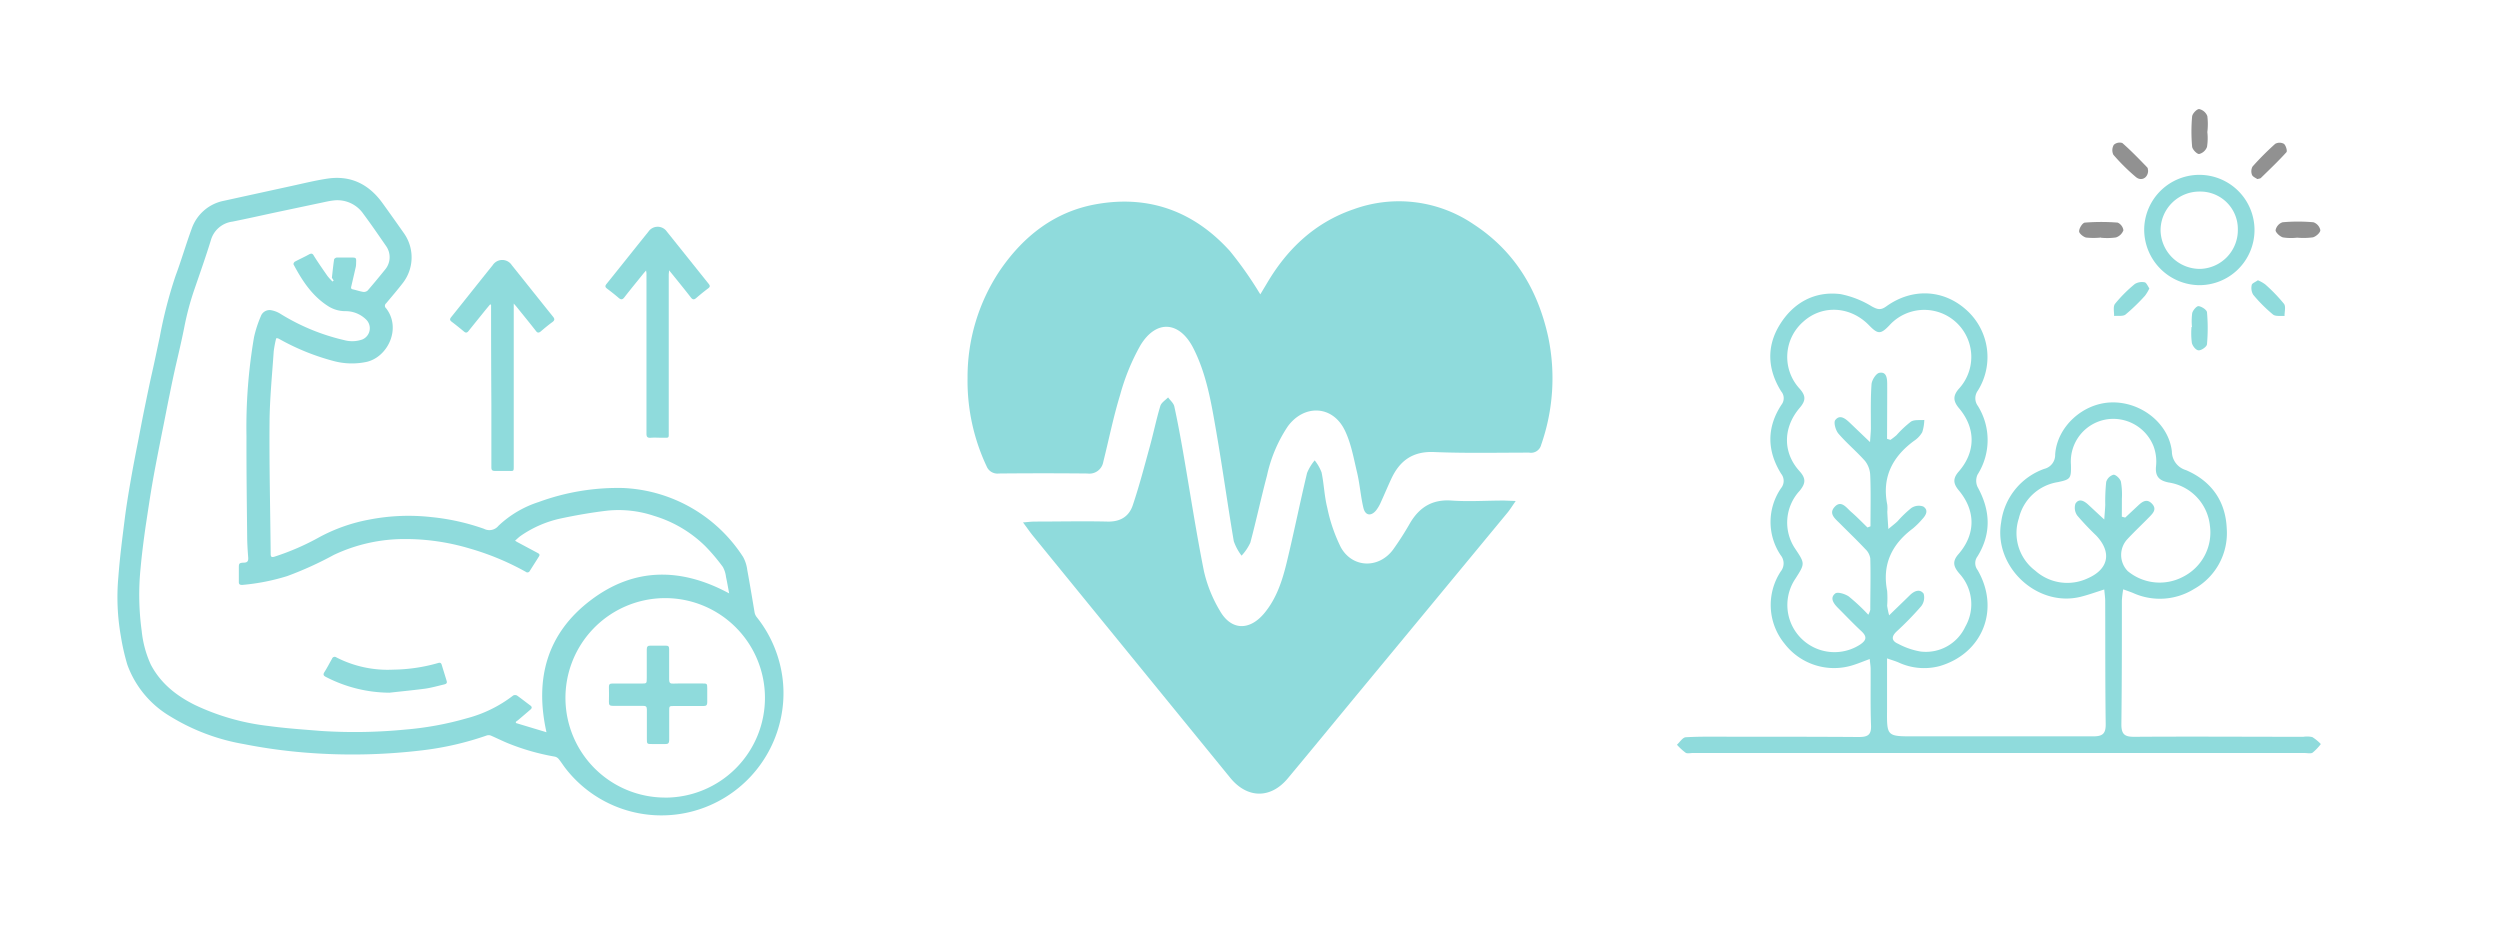 <svg id="Layer_1" data-name="Layer 1" xmlns="http://www.w3.org/2000/svg" width="504" height="190" viewBox="0 0 504 190">
  <defs>
    <style>
      .cls-1 {
        fill: #8fdbdc;
      }

      .cls-2 {
        fill: #919191;
      }
    </style>
  </defs>
  <path class="cls-1" d="M55.68,68.19a22.07,22.07,0,0,0-.5,2.65c-.32,4.78-.81,9.57-.84,14.36-.07,8.82.15,17.65.23,26.48,0,.59.19.72.75.55a50.27,50.27,0,0,0,9.18-4,34.31,34.31,0,0,1,9.9-3.47,41.37,41.37,0,0,1,12.51-.52,45.27,45.27,0,0,1,10.67,2.37,2.35,2.35,0,0,0,2.91-.61,21.21,21.21,0,0,1,8.1-4.79,46.32,46.32,0,0,1,17-2.83,30.36,30.36,0,0,1,24.22,13.9,7.31,7.31,0,0,1,.84,2.63c.53,2.86,1,5.73,1.48,8.59a2.22,2.22,0,0,0,.44.93,24.75,24.75,0,0,1,4.75,9.84,24.14,24.14,0,0,1,.18,10.12,24.63,24.63,0,0,1-17.71,19.13A24.47,24.47,0,0,1,114,154.89c-.47-.61-.87-1.26-1.36-1.86a1.39,1.39,0,0,0-.77-.49,46,46,0,0,1-9.56-2.74c-1.12-.47-2.2-1-3.31-1.49a1.28,1.28,0,0,0-.84-.05,61.2,61.2,0,0,1-13,3,118.15,118.15,0,0,1-23.78.45A108.66,108.66,0,0,1,49.11,150a41.85,41.85,0,0,1-14.79-5.58A20,20,0,0,1,25.67,134a44.67,44.67,0,0,1-1.31-5.77,45.22,45.22,0,0,1-.5-11.9c.29-3.92.8-7.83,1.29-11.73.33-2.6.76-5.2,1.21-7.79s1-5.44,1.54-8.16c.4-2.1.8-4.2,1.23-6.3.51-2.46,1-4.91,1.56-7.37s1-4.68,1.51-7a90.84,90.84,0,0,1,3.18-12.34c1.17-3.13,2.1-6.36,3.25-9.49a8.61,8.61,0,0,1,6.5-5.67c4.55-1,9.13-2,13.7-3,2.4-.52,4.8-1.12,7.24-1.48,4.7-.68,8.35,1.18,11.08,5,1.45,2,2.86,4,4.27,6a8.43,8.43,0,0,1-.17,10c-1.09,1.42-2.26,2.78-3.41,4.15a.64.64,0,0,0,0,1c3.1,4,.4,9.75-3.86,10.79a14.22,14.22,0,0,1-6.77-.17,46.62,46.62,0,0,1-10.89-4.42L56,68.19S55.89,68.19,55.68,68.19ZM103.84,109a5.43,5.43,0,0,0,.46.29l4.06,2.17c.31.17.56.32.28.74-.63,1-1.22,1.93-1.83,2.89a.52.52,0,0,1-.81.19,53.61,53.61,0,0,0-11.37-4.72,45.35,45.35,0,0,0-13.14-1.89,33.26,33.26,0,0,0-14.19,3.2,71.21,71.21,0,0,1-9.37,4.26,42.78,42.78,0,0,1-9.09,1.79c-.52,0-.71-.13-.69-.66,0-.9,0-1.81,0-2.72s0-1.07,1-1.11c.67,0,.94-.27.89-1-.11-1.39-.2-2.79-.21-4.18-.07-6.76-.16-13.51-.14-20.27a107.5,107.5,0,0,1,1.52-20,23.62,23.62,0,0,1,1.37-4.22,1.88,1.88,0,0,1,2.15-1.21,5.34,5.34,0,0,1,1.78.7,42.55,42.55,0,0,0,12.89,5.32,6.11,6.11,0,0,0,3.64-.13,2.45,2.45,0,0,0,.79-4,5.9,5.9,0,0,0-4.16-1.71,6.42,6.42,0,0,1-3.5-1c-3.24-2.06-5.25-5.14-7-8.44-.05-.11.12-.46.28-.54.94-.51,1.92-.94,2.85-1.46.52-.28.75-.16,1,.32.87,1.38,1.8,2.71,2.73,4.05a14.39,14.39,0,0,0,1,1.1l.24-.2L66.91,56c.14-1.24.26-2.46.44-3.67,0-.17.35-.4.55-.41.93,0,1.86,0,2.79,0,1.13,0,1.15,0,1.1,1.12a4,4,0,0,1-.05.7c-.29,1.29-.59,2.57-.89,3.86-.07.32-.22.63.3.74.7.15,1.39.4,2.09.51a1.14,1.14,0,0,0,.89-.29c1.19-1.37,2.34-2.77,3.48-4.18a3.88,3.88,0,0,0,.25-4.74c-1.51-2.18-3-4.37-4.59-6.5a6.35,6.35,0,0,0-6.07-2.72c-1,.11-2,.38-3.08.59L55.66,42.8c-2.93.63-5.86,1.29-8.8,1.88a5.19,5.19,0,0,0-4.36,3.79c-1,3.24-2.13,6.44-3.23,9.64a56.41,56.41,0,0,0-2.08,7.67c-.46,2.35-1,4.68-1.54,7s-1,4.49-1.45,6.75c-.53,2.55-1,5.1-1.53,7.66-.63,3.22-1.28,6.43-1.85,9.66s-1,6.25-1.48,9.38c-.39,2.76-.75,5.54-1,8.32a53.79,53.79,0,0,0,.23,12.68A21.46,21.46,0,0,0,30.41,134c2,3.79,5.15,6.26,8.86,8.11a46.91,46.91,0,0,0,14.89,4.25c3.5.48,7,.71,10.57,1a105.15,105.15,0,0,0,17-.28,63.58,63.58,0,0,0,12.4-2.28,26.1,26.1,0,0,0,9.32-4.58.83.83,0,0,1,.78,0c.91.64,1.78,1.34,2.68,2,.39.29.36.56,0,.85-.77.67-1.55,1.33-2.34,2-.18.16-.38.29-.57.44v.25l6.17,1.86c-2.42-10.83.14-19.95,8.91-26.61s18.25-6.61,27.92-1.38c-.23-1.2-.41-2.27-.64-3.33a5.43,5.43,0,0,0-.63-2,38.45,38.45,0,0,0-3.55-4.2A25,25,0,0,0,131.86,104a22.5,22.5,0,0,0-9.38-1.06c-3.16.37-6.31.92-9.42,1.58a22.47,22.47,0,0,0-8.19,3.58C104.53,108.36,104.22,108.66,103.84,109Zm30.2,51.8A20.11,20.11,0,1,0,114,141.14,20.1,20.1,0,0,0,134,160.79Z"/>
  <path class="cls-1" d="M98.82,61.35c-.38.46-.77.92-1.14,1.38-1.08,1.35-2.17,2.68-3.22,4-.31.39-.56.41-.92.11-.83-.69-1.66-1.36-2.51-2-.39-.3-.36-.55-.07-.91,2.8-3.48,5.57-7,8.37-10.47a2.29,2.29,0,0,1,3.85,0c2.77,3.45,5.52,6.92,8.29,10.36.39.47.38.75-.11,1.11-.81.59-1.58,1.23-2.34,1.88-.41.34-.68.32-1-.12-1.28-1.64-2.59-3.24-3.89-4.85-.13-.17-.29-.33-.56-.65,0,.44,0,.68,0,.92q0,15.8,0,31.58c0,1.45.08,1.25-1.22,1.25-.84,0-1.68,0-2.51,0-.57,0-.78-.13-.78-.73,0-4.21,0-8.43,0-12.64Q99,71.79,99,62c0-.18,0-.36,0-.54Z"/>
  <path class="cls-1" d="M130.25,54.53c-.26.3-.42.47-.57.66-1.27,1.58-2.56,3.14-3.8,4.74-.41.54-.71.51-1.18.11-.75-.65-1.55-1.27-2.34-1.87-.38-.29-.4-.53-.1-.91,2.84-3.52,5.64-7.06,8.47-10.57a2.25,2.25,0,0,1,3.71,0c2.81,3.5,5.6,7,8.42,10.52.32.4.32.63-.11.94-.82.61-1.61,1.26-2.39,1.93-.43.37-.71.36-1.07-.1-1.26-1.62-2.55-3.21-3.84-4.8-.14-.18-.29-.35-.57-.69,0,.41-.06.64-.06.87q0,15.83,0,31.65c0,1.42.13,1.22-1.23,1.24-.79,0-1.59-.06-2.37,0s-.9-.24-.89-.92c0-4.82,0-9.64,0-14.46V55.16C130.33,55,130.29,54.85,130.25,54.53Z"/>
  <path class="cls-1" d="M78.5,139.65a28.23,28.23,0,0,1-12.78-3.17c-.51-.26-.63-.49-.31-1,.55-.86,1-1.76,1.52-2.66a.57.57,0,0,1,.9-.28A22.63,22.63,0,0,0,79.29,135a34,34,0,0,0,9.08-1.35c.36-.1.56,0,.67.35.33,1.09.68,2.18,1,3.26.18.55-.2.65-.57.74-1.26.3-2.52.66-3.8.84C83.3,139.15,80.9,139.38,78.5,139.65Z"/>
  <path class="cls-1" d="M138.72,137.79c.95,0,1.91,0,2.86,0s1,0,1,1,0,1.86,0,2.8c0,.53-.18.75-.73.74-2,0-4,0-5.94,0-1,0-1,0-1,1,0,2,0,3.91,0,5.87,0,.61-.21.82-.81.8-.86,0-1.73,0-2.59,0-1.09,0-1.1,0-1.1-1.08,0-2,0-3.91,0-5.87,0-.58-.18-.76-.76-.75-2,0-4,0-6.08,0-.6,0-.84-.15-.81-.78.05-1,0-2,0-3.07,0-.49.18-.65.66-.65,2,0,3.91,0,5.87,0,1.09,0,1.1,0,1.1-1.12,0-1.91,0-3.82,0-5.73,0-.56.16-.81.75-.79,1,0,2.05,0,3.08,0,.52,0,.69.17.68.69,0,2,0,4.1,0,6.15,0,.68.23.84.85.81C136.71,137.76,137.71,137.79,138.72,137.79Z"/>
  <path class="cls-1" d="M376.94,132.86c-1.27.46-2.3.9-3.37,1.23a12.59,12.59,0,0,1-13.8-4.32A12.31,12.31,0,0,1,359,115.2a2.59,2.59,0,0,0,0-3.25,12,12,0,0,1,.08-13.56,2.3,2.3,0,0,0,0-2.88c-2.87-4.62-2.94-9.32.06-13.91a2.13,2.13,0,0,0-.06-2.71c-2.73-4.39-3-9-.29-13.41s7-6.86,12.3-6.18a19.16,19.16,0,0,1,6.3,2.49c1.11.6,1.76.78,2.85,0,5.3-3.83,11.71-3.46,16.34.84a12.74,12.74,0,0,1,2.16,16.11,2.6,2.6,0,0,0,0,3.1,13,13,0,0,1-.07,13.85,3,3,0,0,0,0,2.47c2.61,4.72,2.83,9.39,0,14a2.27,2.27,0,0,0,0,2.74c4.6,7.9,1.06,16.85-7.66,19.39a12.24,12.24,0,0,1-8.31-.76c-.59-.25-1.21-.43-2.27-.8,0,3.68,0,7,0,10.27-.05,5.45-.06,5.45,5.4,5.45,12.05,0,24.09,0,36.14,0,1.93,0,2.57-.54,2.54-2.51-.11-8.25-.07-16.51-.1-24.76,0-.72-.11-1.43-.19-2.34-1.75.55-3.25,1.1-4.79,1.48-8.79,2.15-17.54-6.1-16-15a13.21,13.21,0,0,1,8.7-10.8,2.86,2.86,0,0,0,2.19-2.88c.37-5.6,5.56-10.33,11.28-10.51,6-.19,11.63,4.21,12.25,9.9a3.94,3.94,0,0,0,2.83,3.74c5.11,2.19,8,6.23,8.23,11.77a12.88,12.88,0,0,1-6.61,12.21,13.06,13.06,0,0,1-12.26.8c-.55-.23-1.12-.42-2-.74a19.44,19.44,0,0,0-.27,2.25c0,8.32,0,16.64-.1,25,0,2,.7,2.49,2.59,2.48,11.36-.08,22.73,0,34.1,0a4.73,4.73,0,0,1,1.81.06,8.9,8.9,0,0,1,1.71,1.4,10.45,10.45,0,0,1-1.65,1.73c-.38.25-1.05.08-1.59.08q-61.71,0-123.42,0c-.48,0-1.06.16-1.4-.06a12.06,12.06,0,0,1-1.75-1.61c.59-.53,1.15-1.47,1.77-1.51,2.9-.17,5.81-.11,8.72-.11,8.73,0,17.46,0,26.19.06,1.81,0,2.53-.43,2.45-2.36-.14-3.79-.06-7.58-.08-11.37C377.12,134.25,377,133.66,376.94,132.86Zm3.49-44.39.68.21a14.1,14.1,0,0,0,1.22-.94A21.27,21.27,0,0,1,385.25,85c.69-.44,1.78-.25,2.69-.34a8.65,8.65,0,0,1-.42,2.48,5.25,5.25,0,0,1-1.67,1.75c-4.37,3.23-6.49,7.37-5.37,12.89a8.4,8.4,0,0,1,0,1.42c.05,1,.11,1.94.21,3.45.91-.76,1.42-1.14,1.87-1.58a23.09,23.09,0,0,1,2.77-2.66,2.7,2.7,0,0,1,2.39-.3c1.13.72.57,1.75-.2,2.56a15.64,15.64,0,0,1-1.87,1.86c-4.24,3.17-6.24,7.22-5.2,12.59a20.5,20.5,0,0,1,0,3,16.22,16.22,0,0,0,.4,1.93c1.6-1.56,2.9-2.8,4.18-4.06.87-.85,2-1.35,2.78-.3a2.87,2.87,0,0,1-.51,2.54,62.47,62.47,0,0,1-4.95,5.08c-1.12,1.06-1,1.91.32,2.48a14.78,14.78,0,0,0,4.53,1.56,8.76,8.76,0,0,0,9-5A9.13,9.13,0,0,0,395,115.62c-1.13-1.33-1.5-2.37-.21-3.86,3.51-4,3.56-8.75.12-12.88-1.17-1.4-1.25-2.43,0-3.85,3.41-3.93,3.42-8.7.05-12.71-1.24-1.46-1.28-2.56,0-4A9.48,9.48,0,0,0,380.9,65.59c-1.75,1.83-2.31,1.83-4.09,0-3.77-3.9-9.47-4.2-13.29-.72a9.43,9.43,0,0,0-.74,13.46c1.35,1.51,1.27,2.47,0,3.94-3.37,4-3.37,9,0,12.71,1.35,1.5,1.25,2.49,0,4a9.42,9.42,0,0,0-.88,11.63c2,3,2,3,.09,6a9.5,9.5,0,0,0,13,13.34c1.26-.85,1.47-1.57.29-2.68-1.64-1.52-3.17-3.14-4.75-4.72-.87-.87-1.69-2-.55-2.9.47-.38,2,.08,2.75.61a39.74,39.74,0,0,1,3.92,3.67,3.73,3.73,0,0,0,.4-1c0-3.45.1-6.9,0-10.35a3.21,3.21,0,0,0-1-1.88c-1.66-1.77-3.42-3.45-5.14-5.18-1-1-2.32-2-1-3.38s2.37.28,3.31,1.08c1.15,1,2.18,2.07,3.26,3.12l.61-.23c0-3.41.09-6.83-.05-10.24A5,5,0,0,0,376,92.94c-1.7-1.92-3.7-3.58-5.37-5.52-.57-.66-1-2.24-.65-2.72.92-1.2,2-.35,2.9.49L377,89.13c.08-1.32.16-2,.17-2.73,0-3-.08-6,.13-8.93.06-.84.91-2.19,1.58-2.31,1.44-.27,1.57,1.09,1.58,2.22s0,2.3,0,3.45Zm47.33,15.69.68.19,2.59-2.42c.85-.8,1.76-1.47,2.79-.4s.28,1.88-.46,2.64c-1.51,1.55-3.07,3-4.56,4.61a4.66,4.66,0,0,0,.16,6.36,10.09,10.09,0,0,0,11.2,1.11A10,10,0,0,0,445.52,106a9.83,9.83,0,0,0-8.31-8.73c-1.94-.38-2.77-1.24-2.55-3.32a8.85,8.85,0,0,0-.51-4,8.73,8.73,0,0,0-9.65-5.37,8.59,8.59,0,0,0-7,9.07c.07,2.86-.09,3-2.66,3.55a9.61,9.61,0,0,0-7.84,7.3,9.49,9.49,0,0,0,3.31,10.55,9.7,9.7,0,0,0,10.64,1.51c4.2-1.86,4.81-5.28,1.62-8.62a54.34,54.34,0,0,1-3.79-4,2.71,2.71,0,0,1-.37-2.4c.72-1.15,1.76-.55,2.57.19s1.9,1.78,3.24,3c.09-1.36.17-2.14.2-2.92a37.74,37.74,0,0,1,.19-4.65,2.17,2.17,0,0,1,1.48-1.46c.5,0,1.34.82,1.49,1.42a15,15,0,0,1,.19,3.43C427.78,101.83,427.76,103,427.76,104.16Z"/>
  <path class="cls-1" d="M432.27,46.17a11.12,11.12,0,1,1,11,11.32A11.22,11.22,0,0,1,432.27,46.17Zm3.3.28a7.93,7.93,0,0,0,8,7.76,7.83,7.83,0,0,0,7.58-7.9,7.56,7.56,0,0,0-7.71-7.69A7.83,7.83,0,0,0,435.57,46.45Z"/>
  <path class="cls-2" d="M445,26.63a11.17,11.17,0,0,1-.07,3,2.3,2.3,0,0,1-1.59,1.42c-.47,0-1.36-.93-1.41-1.51a34,34,0,0,1,0-6.05c.05-.58.94-1.52,1.42-1.5A2.27,2.27,0,0,1,445,23.41,13.27,13.27,0,0,1,445,26.63Z"/>
  <path class="cls-2" d="M433.06,34.38c0,1.47-1.35,2.22-2.44,1.33a39.81,39.81,0,0,1-4.57-4.52,2.13,2.13,0,0,1,.1-2,1.77,1.77,0,0,1,1.71-.36c1.76,1.54,3.39,3.23,5,4.9C433.06,33.92,433,34.26,433.06,34.38Z"/>
  <path class="cls-1" d="M455.19,56.5a7.18,7.18,0,0,1,1.49.84,33.12,33.12,0,0,1,3.77,3.91c.41.54.1,1.62.11,2.46-.78-.08-1.8.12-2.32-.3a29.86,29.86,0,0,1-4-4,2.7,2.7,0,0,1-.28-2C454.05,57.09,454.73,56.84,455.19,56.5Z"/>
  <path class="cls-2" d="M423.55,47.89a14.38,14.38,0,0,1-3,0c-.56-.13-1.43-.86-1.4-1.26,0-.64.7-1.72,1.16-1.75a41.81,41.81,0,0,1,6.62,0,2,2,0,0,1,1.15,1.54,2.39,2.39,0,0,1-1.51,1.45,12.57,12.57,0,0,1-3,.06Z"/>
  <path class="cls-2" d="M463.05,47.92a10.52,10.52,0,0,1-2.81-.06c-.62-.18-1.5-1-1.48-1.46a2.13,2.13,0,0,1,1.39-1.59,35.26,35.26,0,0,1,6.25,0,2.15,2.15,0,0,1,1.38,1.59c0,.51-.89,1.3-1.51,1.45a14.38,14.38,0,0,1-3.22.06Z"/>
  <path class="cls-1" d="M441.9,65.92a12.42,12.42,0,0,1,.05-2.8c.14-.57.89-1.44,1.28-1.4.63.07,1.65.74,1.7,1.23a36.23,36.23,0,0,1,0,6.42c0,.5-1.09,1.27-1.67,1.26s-1.24-.89-1.38-1.5a14.9,14.9,0,0,1-.07-3.21Z"/>
  <path class="cls-1" d="M433.31,58.15a8.24,8.24,0,0,1-.88,1.47,38.71,38.71,0,0,1-3.91,3.78c-.52.42-1.53.22-2.31.3,0-.83-.24-1.92.18-2.45a27.73,27.73,0,0,1,4-4,2.76,2.76,0,0,1,2-.33C432.71,57,433,57.68,433.31,58.15Z"/>
  <path class="cls-2" d="M455.07,36.1c-.31-.23-.92-.46-1.07-.86a2,2,0,0,1,.11-1.66A57.71,57.71,0,0,1,458.68,29a1.81,1.81,0,0,1,1.76,0c.39.31.73,1.44.5,1.69-1.61,1.78-3.36,3.44-5.08,5.12C455.73,36,455.48,36,455.07,36.1Z"/>
  <g>
    <path class="cls-1" d="M254.08,59.34l1.29-2.15c4.1-7,9.71-12.33,17.51-15a26.75,26.75,0,0,1,24.16,3c8.27,5.38,13,13.21,15.09,22.79a40.63,40.63,0,0,1-1.44,21.72,2.1,2.1,0,0,1-2.41,1.55c-6.4,0-12.81.15-19.2-.12-4.39-.18-7,1.86-8.67,5.56-.7,1.52-1.35,3.07-2.05,4.6a7.44,7.44,0,0,1-.93,1.59c-1,1.23-2.18,1.09-2.56-.47-.56-2.33-.72-4.76-1.27-7.1-.7-2.92-1.22-6-2.53-8.64-2.48-5-8.21-5.18-11.48-.67a28.87,28.87,0,0,0-4.16,9.85c-1.19,4.5-2.15,9-3.36,13.54a9.89,9.89,0,0,1-1.77,2.63,10.61,10.61,0,0,1-1.57-2.91c-1.24-7.35-2.26-14.74-3.53-22.09-1-5.74-1.93-11.52-4.61-16.8-2.76-5.46-7.47-5.87-10.67-.62a43.67,43.67,0,0,0-4.1,10c-1.36,4.44-2.27,9-3.4,13.52a2.84,2.84,0,0,1-3.19,2.34q-8.92-.09-17.86,0A2.35,2.35,0,0,1,198.9,94a40.33,40.33,0,0,1-3.84-17.77,38.59,38.59,0,0,1,6.46-21.61c4.76-7,11.12-12,19.57-13.47,10.6-1.86,19.64,1.48,26.85,9.45a75,75,0,0,1,5.19,7.21C253.38,58.2,253.6,58.57,254.08,59.34Z"/>
    <path class="cls-1" d="M305.57,101c-.76,1.09-1.16,1.75-1.65,2.34q-15.48,18.75-31,37.49c-4.43,5.37-8.85,10.75-13.3,16.09-3.46,4.15-8.17,4.09-11.6-.11q-19.89-24.39-39.78-48.8c-.62-.76-1.17-1.58-2-2.69,1.06-.08,1.71-.17,2.35-.17,4.89,0,9.78-.11,14.66,0,2.58.07,4.34-1,5.11-3.27,1.3-3.85,2.33-7.81,3.41-11.74.76-2.75,1.33-5.56,2.15-8.29.2-.67,1-1.16,1.57-1.73.43.6,1.1,1.15,1.25,1.81.67,3.07,1.24,6.16,1.78,9.25,1.39,8,2.6,16,4.2,24a27.29,27.29,0,0,0,3.18,7.9c2.25,4,5.92,4.14,8.9.64,2.54-3,3.71-6.65,4.61-10.36,1.45-6,2.66-12,4.09-18a9.7,9.7,0,0,1,1.54-2.55,8.9,8.9,0,0,1,1.39,2.43c.49,2.35.56,4.81,1.15,7.13a32.43,32.43,0,0,0,2.75,8c2.36,4.18,7.64,4.29,10.51.44a60.53,60.53,0,0,0,3.44-5.38c1.89-3.17,4.47-4.79,8.33-4.52,3.52.25,7.07,0,10.61,0Z"/>
  </g>
</svg>
